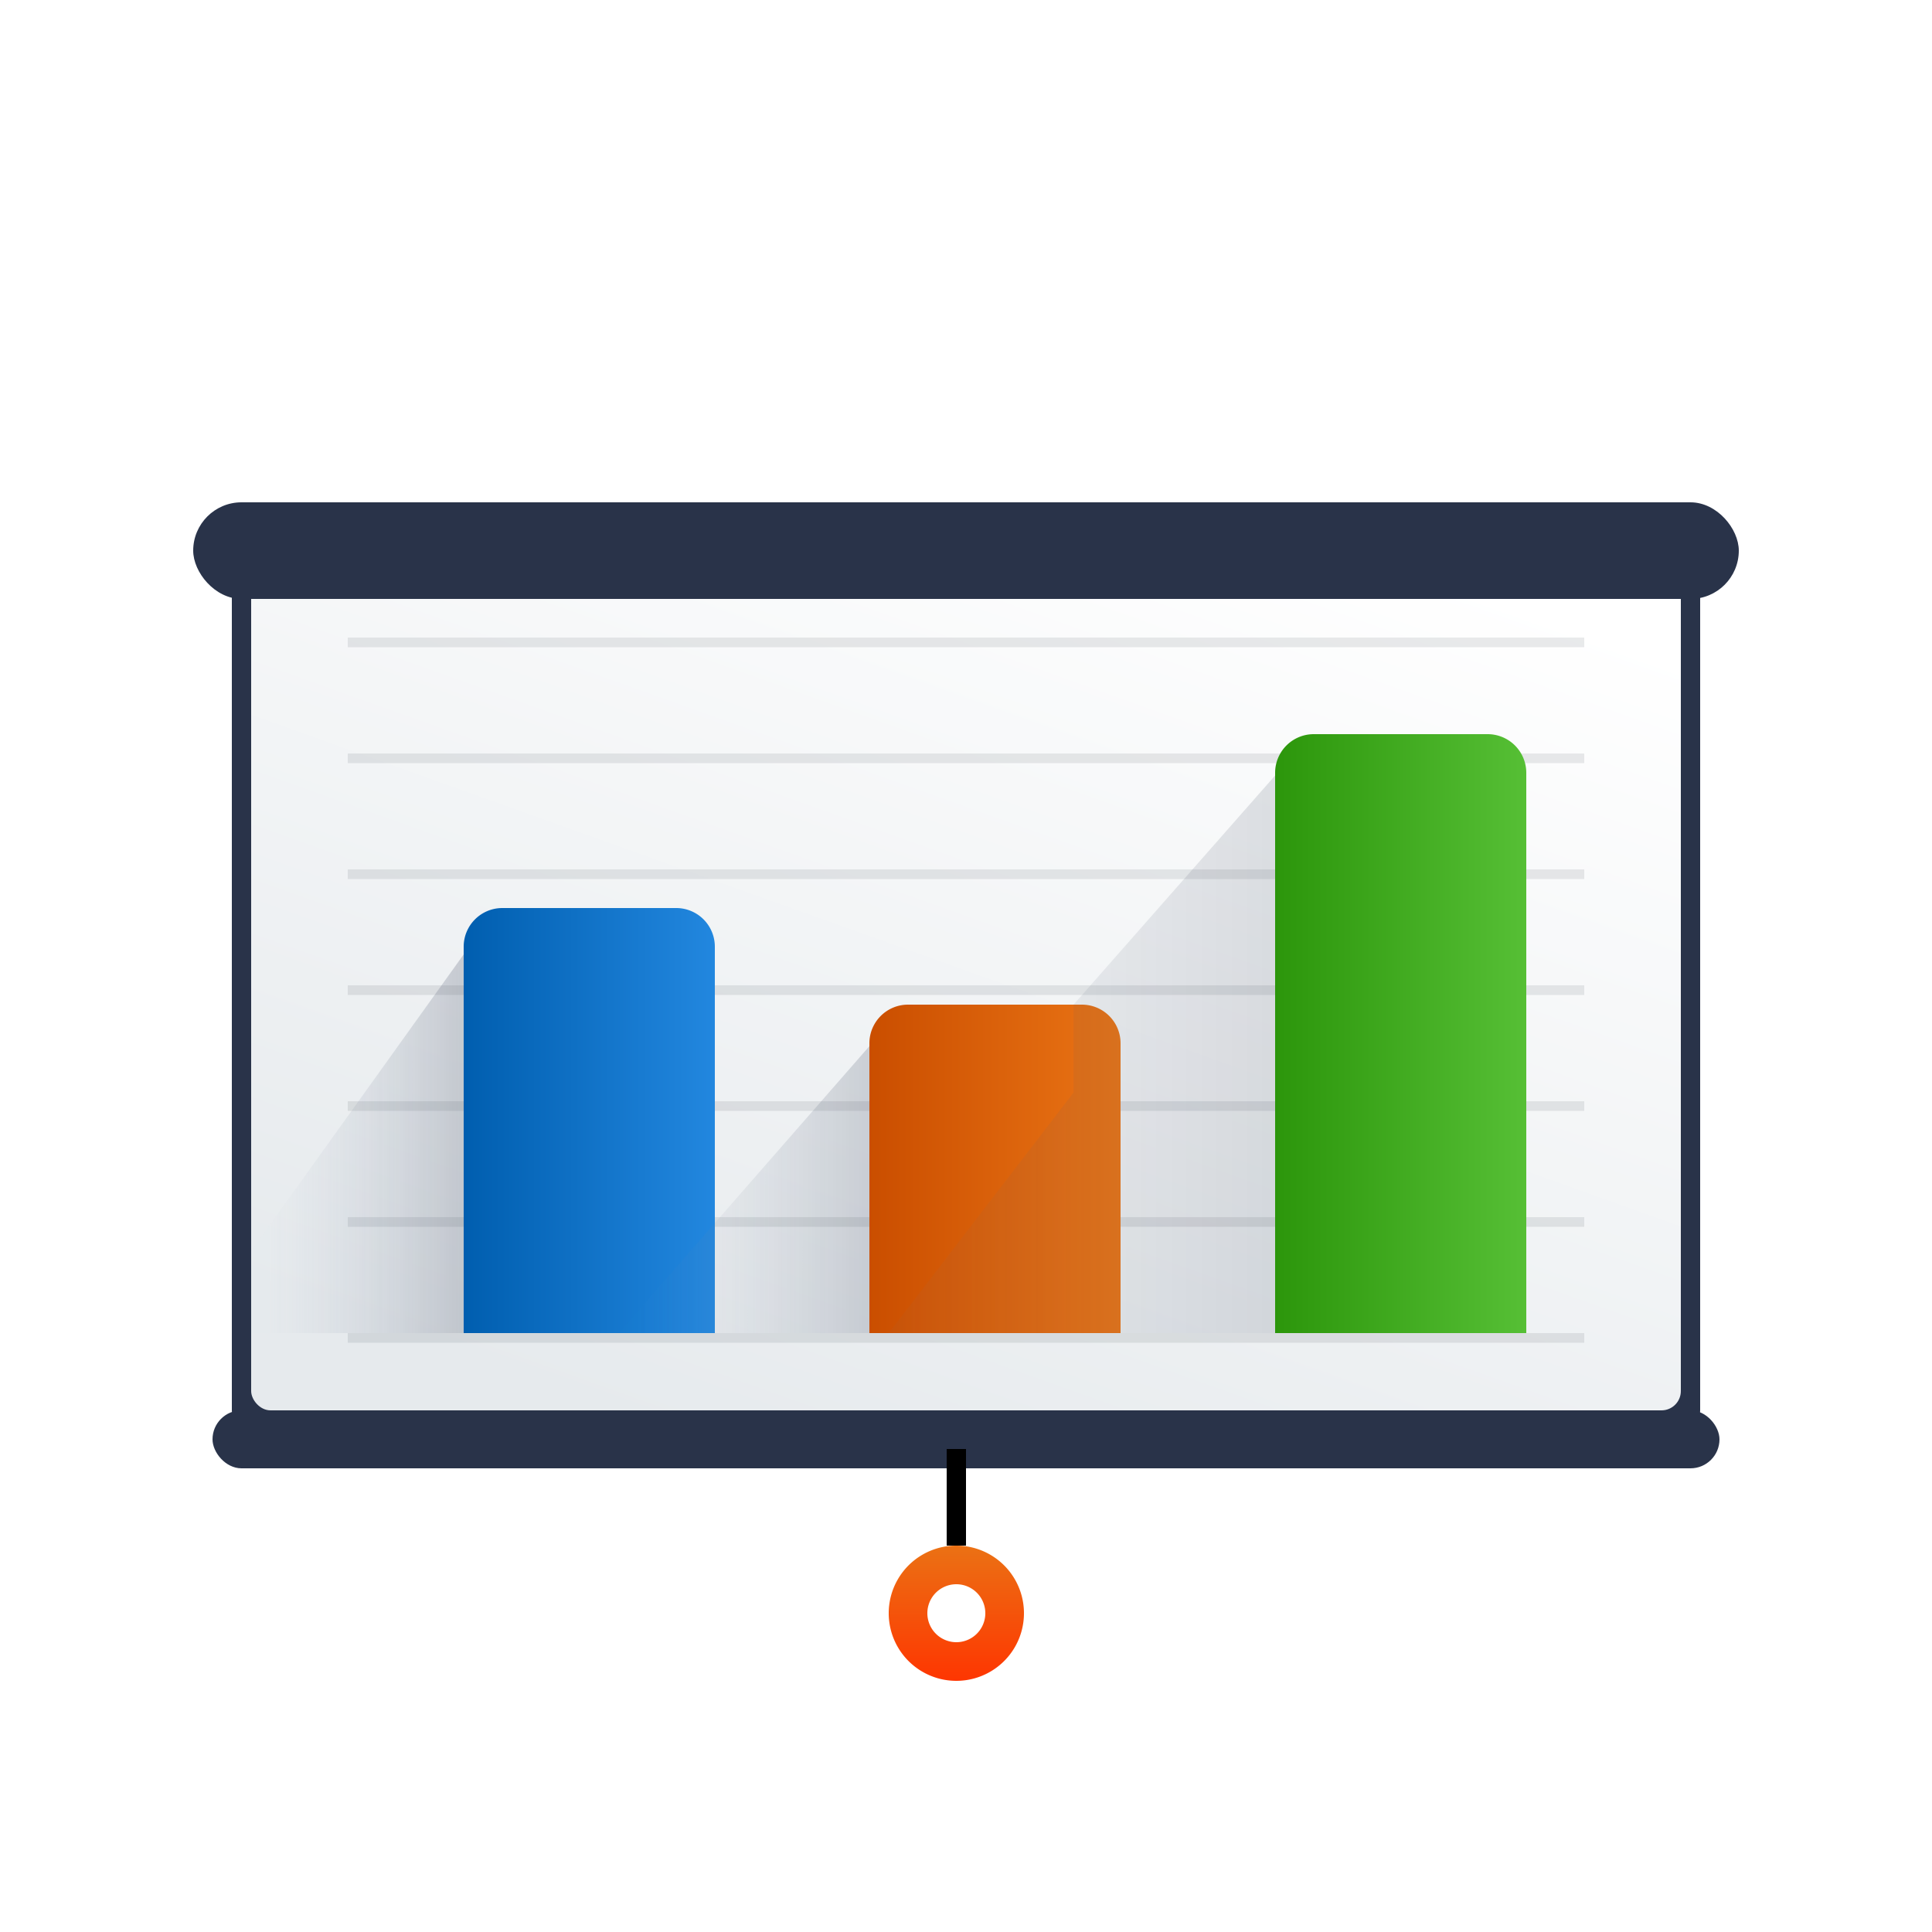 <svg width="100" height="100" viewBox="0 0 100 100" fill="none" xmlns="http://www.w3.org/2000/svg">
  <g filter="url(#filter0_ii_354_20267)">
    <rect x="12" y="25" width="76" height="49" rx="2" fill="#293349"/>
  </g>
  <rect x="13" y="30" width="74" height="43" rx="1" fill="url(#paint0_linear_354_20267)"/>
  <path fill-rule="evenodd" clip-rule="evenodd"
        d="M18 33h64v.5H18V33Zm0 6h64v.5H18V39Zm64 6H18v.5h64V45Zm-64 6h64v.5H18V51Zm64 6H18v.5h64V57Zm-64 6h64v.5H18V63Zm64 6H18v.5h64V69Z"
        fill="#20283A" fill-opacity=".1"/>
  <g filter="url(#filter1_ii_354_20267)">
    <rect x="10" y="25" width="80" height="5" rx="2.5" fill="#293349"/>
  </g>
  <g filter="url(#filter2_ii_354_20267)">
    <rect x="11" y="72" width="78" height="3" rx="1.5" fill="#293349"/>
  </g>
  <g opacity=".45" filter="url(#filter3_f_354_20267)">
    <path fill-rule="evenodd" clip-rule="evenodd" d="M27 48v21H13v-4.249l11.405-15.916A2 2 0 0 1 26.03 48H27Z"
          fill="url(#paint1_linear_354_20267)"/>
  </g>
  <g filter="url(#filter4_ii_354_20267)">
    <path d="M24 49a2 2 0 0 1 2-2h9a2 2 0 0 1 2 2v20H24V49Z" fill="url(#paint2_linear_354_20267)"/>
  </g>
  <g opacity=".38" filter="url(#filter5_f_354_20267)">
    <path fill-rule="evenodd" clip-rule="evenodd" d="M48 53v16H32.023l13.383-15.316A2 2 0 0 1 46.91 53h1.09Z"
          fill="url(#paint3_linear_354_20267)"/>
  </g>
  <g filter="url(#filter6_ii_354_20267)">
    <path d="M45 54a2 2 0 0 1 2-2h9a2 2 0 0 1 2 2v15H45V54Z" fill="url(#paint4_linear_354_20267)"/>
  </g>
  <g opacity=".2" filter="url(#filter7_f_354_20267)">
    <path fill-rule="evenodd" clip-rule="evenodd" d="M69 39v30H46l9.566-12.447V52l10.84-12.321A2 2 0 0 1 67.907 39H69Z"
          fill="url(#paint5_linear_354_20267)"/>
  </g>
  <g filter="url(#filter8_ii_354_20267)">
    <path d="M66 40a2 2 0 0 1 2-2h9a2 2 0 0 1 2 2v29H66V40Z" fill="url(#paint6_linear_354_20267)"/>
  </g>
  <path fill="#000" d="M49 75h1v5h-1z"/>
  <g filter="url(#filter9_ii_354_20267)">
    <path fill-rule="evenodd" clip-rule="evenodd"
          d="M49.5 87a3.5 3.5 0 1 0 0-7 3.5 3.5 0 0 0 0 7Zm0-2a1.5 1.5 0 1 0 0-3 1.5 1.5 0 0 0 0 3Z"
          fill="url(#paint7_linear_354_20267)"/>
  </g>
  <defs>
    <filter id="filter0_ii_354_20267" x="12" y="25" width="76" height="49" filterUnits="userSpaceOnUse"
            color-interpolation-filters="sRGB">
      <feFlood flood-opacity="0" result="BackgroundImageFix"/>
      <feBlend in="SourceGraphic" in2="BackgroundImageFix" result="shape"/>
      <feColorMatrix in="SourceAlpha" values="0 0 0 0 0 0 0 0 0 0 0 0 0 0 0 0 0 0 127 0" result="hardAlpha"/>
      <feMorphology radius="3" in="SourceAlpha" result="effect1_innerShadow_354_20267"/>
      <feOffset/>
      <feGaussianBlur stdDeviation="4"/>
      <feComposite in2="hardAlpha" operator="arithmetic" k2="-1" k3="1"/>
      <feColorMatrix values="0 0 0 0 0 0 0 0 0 0 0 0 0 0 0 0 0 0 0.2 0"/>
      <feBlend in2="shape" result="effect1_innerShadow_354_20267"/>
      <feColorMatrix in="SourceAlpha" values="0 0 0 0 0 0 0 0 0 0 0 0 0 0 0 0 0 0 127 0" result="hardAlpha"/>
      <feOffset dy="1"/>
      <feComposite in2="hardAlpha" operator="arithmetic" k2="-1" k3="1"/>
      <feColorMatrix values="0 0 0 0 1 0 0 0 0 1 0 0 0 0 1 0 0 0 0.3 0"/>
      <feBlend in2="effect1_innerShadow_354_20267" result="effect2_innerShadow_354_20267"/>
    </filter>
    <filter id="filter1_ii_354_20267" x="10" y="25" width="80" height="5" filterUnits="userSpaceOnUse"
            color-interpolation-filters="sRGB">
      <feFlood flood-opacity="0" result="BackgroundImageFix"/>
      <feBlend in="SourceGraphic" in2="BackgroundImageFix" result="shape"/>
      <feColorMatrix in="SourceAlpha" values="0 0 0 0 0 0 0 0 0 0 0 0 0 0 0 0 0 0 127 0" result="hardAlpha"/>
      <feMorphology radius="3" in="SourceAlpha" result="effect1_innerShadow_354_20267"/>
      <feOffset/>
      <feGaussianBlur stdDeviation="4"/>
      <feComposite in2="hardAlpha" operator="arithmetic" k2="-1" k3="1"/>
      <feColorMatrix values="0 0 0 0 0 0 0 0 0 0 0 0 0 0 0 0 0 0 0.2 0"/>
      <feBlend in2="shape" result="effect1_innerShadow_354_20267"/>
      <feColorMatrix in="SourceAlpha" values="0 0 0 0 0 0 0 0 0 0 0 0 0 0 0 0 0 0 127 0" result="hardAlpha"/>
      <feOffset dy="1"/>
      <feComposite in2="hardAlpha" operator="arithmetic" k2="-1" k3="1"/>
      <feColorMatrix values="0 0 0 0 1 0 0 0 0 1 0 0 0 0 1 0 0 0 0.3 0"/>
      <feBlend in2="effect1_innerShadow_354_20267" result="effect2_innerShadow_354_20267"/>
    </filter>
    <filter id="filter2_ii_354_20267" x="11" y="72" width="78" height="3" filterUnits="userSpaceOnUse"
            color-interpolation-filters="sRGB">
      <feFlood flood-opacity="0" result="BackgroundImageFix"/>
      <feBlend in="SourceGraphic" in2="BackgroundImageFix" result="shape"/>
      <feColorMatrix in="SourceAlpha" values="0 0 0 0 0 0 0 0 0 0 0 0 0 0 0 0 0 0 127 0" result="hardAlpha"/>
      <feMorphology radius="3" in="SourceAlpha" result="effect1_innerShadow_354_20267"/>
      <feOffset/>
      <feGaussianBlur stdDeviation="4"/>
      <feComposite in2="hardAlpha" operator="arithmetic" k2="-1" k3="1"/>
      <feColorMatrix values="0 0 0 0 0 0 0 0 0 0 0 0 0 0 0 0 0 0 0.2 0"/>
      <feBlend in2="shape" result="effect1_innerShadow_354_20267"/>
      <feColorMatrix in="SourceAlpha" values="0 0 0 0 0 0 0 0 0 0 0 0 0 0 0 0 0 0 127 0" result="hardAlpha"/>
      <feOffset dy="1"/>
      <feComposite in2="hardAlpha" operator="arithmetic" k2="-1" k3="1"/>
      <feColorMatrix values="0 0 0 0 1 0 0 0 0 1 0 0 0 0 1 0 0 0 0.3 0"/>
      <feBlend in2="effect1_innerShadow_354_20267" result="effect2_innerShadow_354_20267"/>
    </filter>
    <filter id="filter3_f_354_20267" x="11.641" y="46.641" width="16.718" height="23.718" filterUnits="userSpaceOnUse"
            color-interpolation-filters="sRGB">
      <feFlood flood-opacity="0" result="BackgroundImageFix"/>
      <feBlend in="SourceGraphic" in2="BackgroundImageFix" result="shape"/>
      <feGaussianBlur stdDeviation=".68" result="effect1_foregroundBlur_354_20267"/>
    </filter>
    <filter id="filter4_ii_354_20267" x="24" y="47" width="13" height="24" filterUnits="userSpaceOnUse"
            color-interpolation-filters="sRGB">
      <feFlood flood-opacity="0" result="BackgroundImageFix"/>
      <feBlend in="SourceGraphic" in2="BackgroundImageFix" result="shape"/>
      <feColorMatrix in="SourceAlpha" values="0 0 0 0 0 0 0 0 0 0 0 0 0 0 0 0 0 0 127 0" result="hardAlpha"/>
      <feOffset dy="-2"/>
      <feComposite in2="hardAlpha" operator="arithmetic" k2="-1" k3="1"/>
      <feColorMatrix values="0 0 0 0 0 0 0 0 0 0 0 0 0 0 0 0 0 0 0.1 0"/>
      <feBlend in2="shape" result="effect1_innerShadow_354_20267"/>
      <feColorMatrix in="SourceAlpha" values="0 0 0 0 0 0 0 0 0 0 0 0 0 0 0 0 0 0 127 0" result="hardAlpha"/>
      <feMorphology radius="1" in="SourceAlpha" result="effect2_innerShadow_354_20267"/>
      <feOffset dy="2"/>
      <feGaussianBlur stdDeviation=".5"/>
      <feComposite in2="hardAlpha" operator="arithmetic" k2="-1" k3="1"/>
      <feColorMatrix values="0 0 0 0 1 0 0 0 0 1 0 0 0 0 1 0 0 0 0.3 0"/>
      <feBlend in2="effect1_innerShadow_354_20267" result="effect2_innerShadow_354_20267"/>
    </filter>
    <filter id="filter5_f_354_20267" x="30.663" y="51.641" width="18.696" height="18.718" filterUnits="userSpaceOnUse"
            color-interpolation-filters="sRGB">
      <feFlood flood-opacity="0" result="BackgroundImageFix"/>
      <feBlend in="SourceGraphic" in2="BackgroundImageFix" result="shape"/>
      <feGaussianBlur stdDeviation=".68" result="effect1_foregroundBlur_354_20267"/>
    </filter>
    <filter id="filter6_ii_354_20267" x="45" y="52" width="13" height="19" filterUnits="userSpaceOnUse"
            color-interpolation-filters="sRGB">
      <feFlood flood-opacity="0" result="BackgroundImageFix"/>
      <feBlend in="SourceGraphic" in2="BackgroundImageFix" result="shape"/>
      <feColorMatrix in="SourceAlpha" values="0 0 0 0 0 0 0 0 0 0 0 0 0 0 0 0 0 0 127 0" result="hardAlpha"/>
      <feOffset dy="-2"/>
      <feComposite in2="hardAlpha" operator="arithmetic" k2="-1" k3="1"/>
      <feColorMatrix values="0 0 0 0 0 0 0 0 0 0 0 0 0 0 0 0 0 0 0.1 0"/>
      <feBlend in2="shape" result="effect1_innerShadow_354_20267"/>
      <feColorMatrix in="SourceAlpha" values="0 0 0 0 0 0 0 0 0 0 0 0 0 0 0 0 0 0 127 0" result="hardAlpha"/>
      <feMorphology radius="1" in="SourceAlpha" result="effect2_innerShadow_354_20267"/>
      <feOffset dy="2"/>
      <feGaussianBlur stdDeviation=".5"/>
      <feComposite in2="hardAlpha" operator="arithmetic" k2="-1" k3="1"/>
      <feColorMatrix values="0 0 0 0 1 0 0 0 0 1 0 0 0 0 1 0 0 0 0.3 0"/>
      <feBlend in2="effect1_innerShadow_354_20267" result="effect2_innerShadow_354_20267"/>
    </filter>
    <filter id="filter7_f_354_20267" x="44.641" y="37.641" width="25.718" height="32.718" filterUnits="userSpaceOnUse"
            color-interpolation-filters="sRGB">
      <feFlood flood-opacity="0" result="BackgroundImageFix"/>
      <feBlend in="SourceGraphic" in2="BackgroundImageFix" result="shape"/>
      <feGaussianBlur stdDeviation=".68" result="effect1_foregroundBlur_354_20267"/>
    </filter>
    <filter id="filter8_ii_354_20267" x="66" y="38" width="13" height="33" filterUnits="userSpaceOnUse"
            color-interpolation-filters="sRGB">
      <feFlood flood-opacity="0" result="BackgroundImageFix"/>
      <feBlend in="SourceGraphic" in2="BackgroundImageFix" result="shape"/>
      <feColorMatrix in="SourceAlpha" values="0 0 0 0 0 0 0 0 0 0 0 0 0 0 0 0 0 0 127 0" result="hardAlpha"/>
      <feOffset dy="-2"/>
      <feComposite in2="hardAlpha" operator="arithmetic" k2="-1" k3="1"/>
      <feColorMatrix values="0 0 0 0 0 0 0 0 0 0 0 0 0 0 0 0 0 0 0.1 0"/>
      <feBlend in2="shape" result="effect1_innerShadow_354_20267"/>
      <feColorMatrix in="SourceAlpha" values="0 0 0 0 0 0 0 0 0 0 0 0 0 0 0 0 0 0 127 0" result="hardAlpha"/>
      <feMorphology radius="1" in="SourceAlpha" result="effect2_innerShadow_354_20267"/>
      <feOffset dy="2"/>
      <feGaussianBlur stdDeviation=".5"/>
      <feComposite in2="hardAlpha" operator="arithmetic" k2="-1" k3="1"/>
      <feColorMatrix values="0 0 0 0 1 0 0 0 0 1 0 0 0 0 1 0 0 0 0.3 0"/>
      <feBlend in2="effect1_innerShadow_354_20267" result="effect2_innerShadow_354_20267"/>
    </filter>
    <filter id="filter9_ii_354_20267" x="46" y="80" width="7" height="7" filterUnits="userSpaceOnUse"
            color-interpolation-filters="sRGB">
      <feFlood flood-opacity="0" result="BackgroundImageFix"/>
      <feBlend in="SourceGraphic" in2="BackgroundImageFix" result="shape"/>
      <feColorMatrix in="SourceAlpha" values="0 0 0 0 0 0 0 0 0 0 0 0 0 0 0 0 0 0 127 0" result="hardAlpha"/>
      <feOffset dy="-2"/>
      <feComposite in2="hardAlpha" operator="arithmetic" k2="-1" k3="1"/>
      <feColorMatrix values="0 0 0 0 0 0 0 0 0 0 0 0 0 0 0 0 0 0 0.1 0"/>
      <feBlend in2="shape" result="effect1_innerShadow_354_20267"/>
      <feColorMatrix in="SourceAlpha" values="0 0 0 0 0 0 0 0 0 0 0 0 0 0 0 0 0 0 127 0" result="hardAlpha"/>
      <feOffset dy="2"/>
      <feComposite in2="hardAlpha" operator="arithmetic" k2="-1" k3="1"/>
      <feColorMatrix values="0 0 0 0 1 0 0 0 0 1 0 0 0 0 1 0 0 0 0.3 0"/>
      <feBlend in2="effect1_innerShadow_354_20267" result="effect2_innerShadow_354_20267"/>
    </filter>
    <linearGradient id="paint0_linear_354_20267" x1="67.736" y1="86.245" x2="86.559" y2="33.664"
                    gradientUnits="userSpaceOnUse">
      <stop stop-color="#E6EAED"/>
      <stop offset="1" stop-color="#fff"/>
    </linearGradient>
    <linearGradient id="paint1_linear_354_20267" x1="32.427" y1="44.65" x2="13.954" y2="44.648"
                    gradientUnits="userSpaceOnUse">
      <stop stop-color="#10192A"/>
      <stop offset="1" stop-color="#8C99B2" stop-opacity=".01"/>
    </linearGradient>
    <linearGradient id="paint2_linear_354_20267" x1="37" y1="47.634" x2="24" y2="47.634" gradientUnits="userSpaceOnUse">
      <stop stop-color="#2287DF"/>
      <stop offset="1" stop-color="#005EAF"/>
    </linearGradient>
    <linearGradient id="paint3_linear_354_20267" x1="54.193" y1="50.447" x2="33.112" y2="50.444"
                    gradientUnits="userSpaceOnUse">
      <stop stop-color="#10192A"/>
      <stop offset="1" stop-color="#8C99B2" stop-opacity=".01"/>
    </linearGradient>
    <linearGradient id="paint4_linear_354_20267" x1="58" y1="52" x2="45" y2="52" gradientUnits="userSpaceOnUse">
      <stop stop-color="#EA7415"/>
      <stop offset="1" stop-color="#CA4E00"/>
    </linearGradient>
    <linearGradient id="paint5_linear_354_20267" x1="76.655" y1="28.262" x2="37.19" y2="28.262"
                    gradientUnits="userSpaceOnUse">
      <stop stop-color="#10192A"/>
      <stop offset="1" stop-color="#8C99B2" stop-opacity=".01"/>
    </linearGradient>
    <linearGradient id="paint6_linear_354_20267" x1="80.222" y1="36.543" x2="66" y2="36.543"
                    gradientUnits="userSpaceOnUse">
      <stop stop-color="#5AC339"/>
      <stop offset="1" stop-color="#2C960B"/>
    </linearGradient>
    <linearGradient id="paint7_linear_354_20267" x1="53.658" y1="87.329" x2="53.658" y2="79.671"
                    gradientUnits="userSpaceOnUse">
      <stop stop-color="#F30"/>
      <stop offset="1" stop-color="#EA7415"/>
    </linearGradient>
  </defs>
</svg>